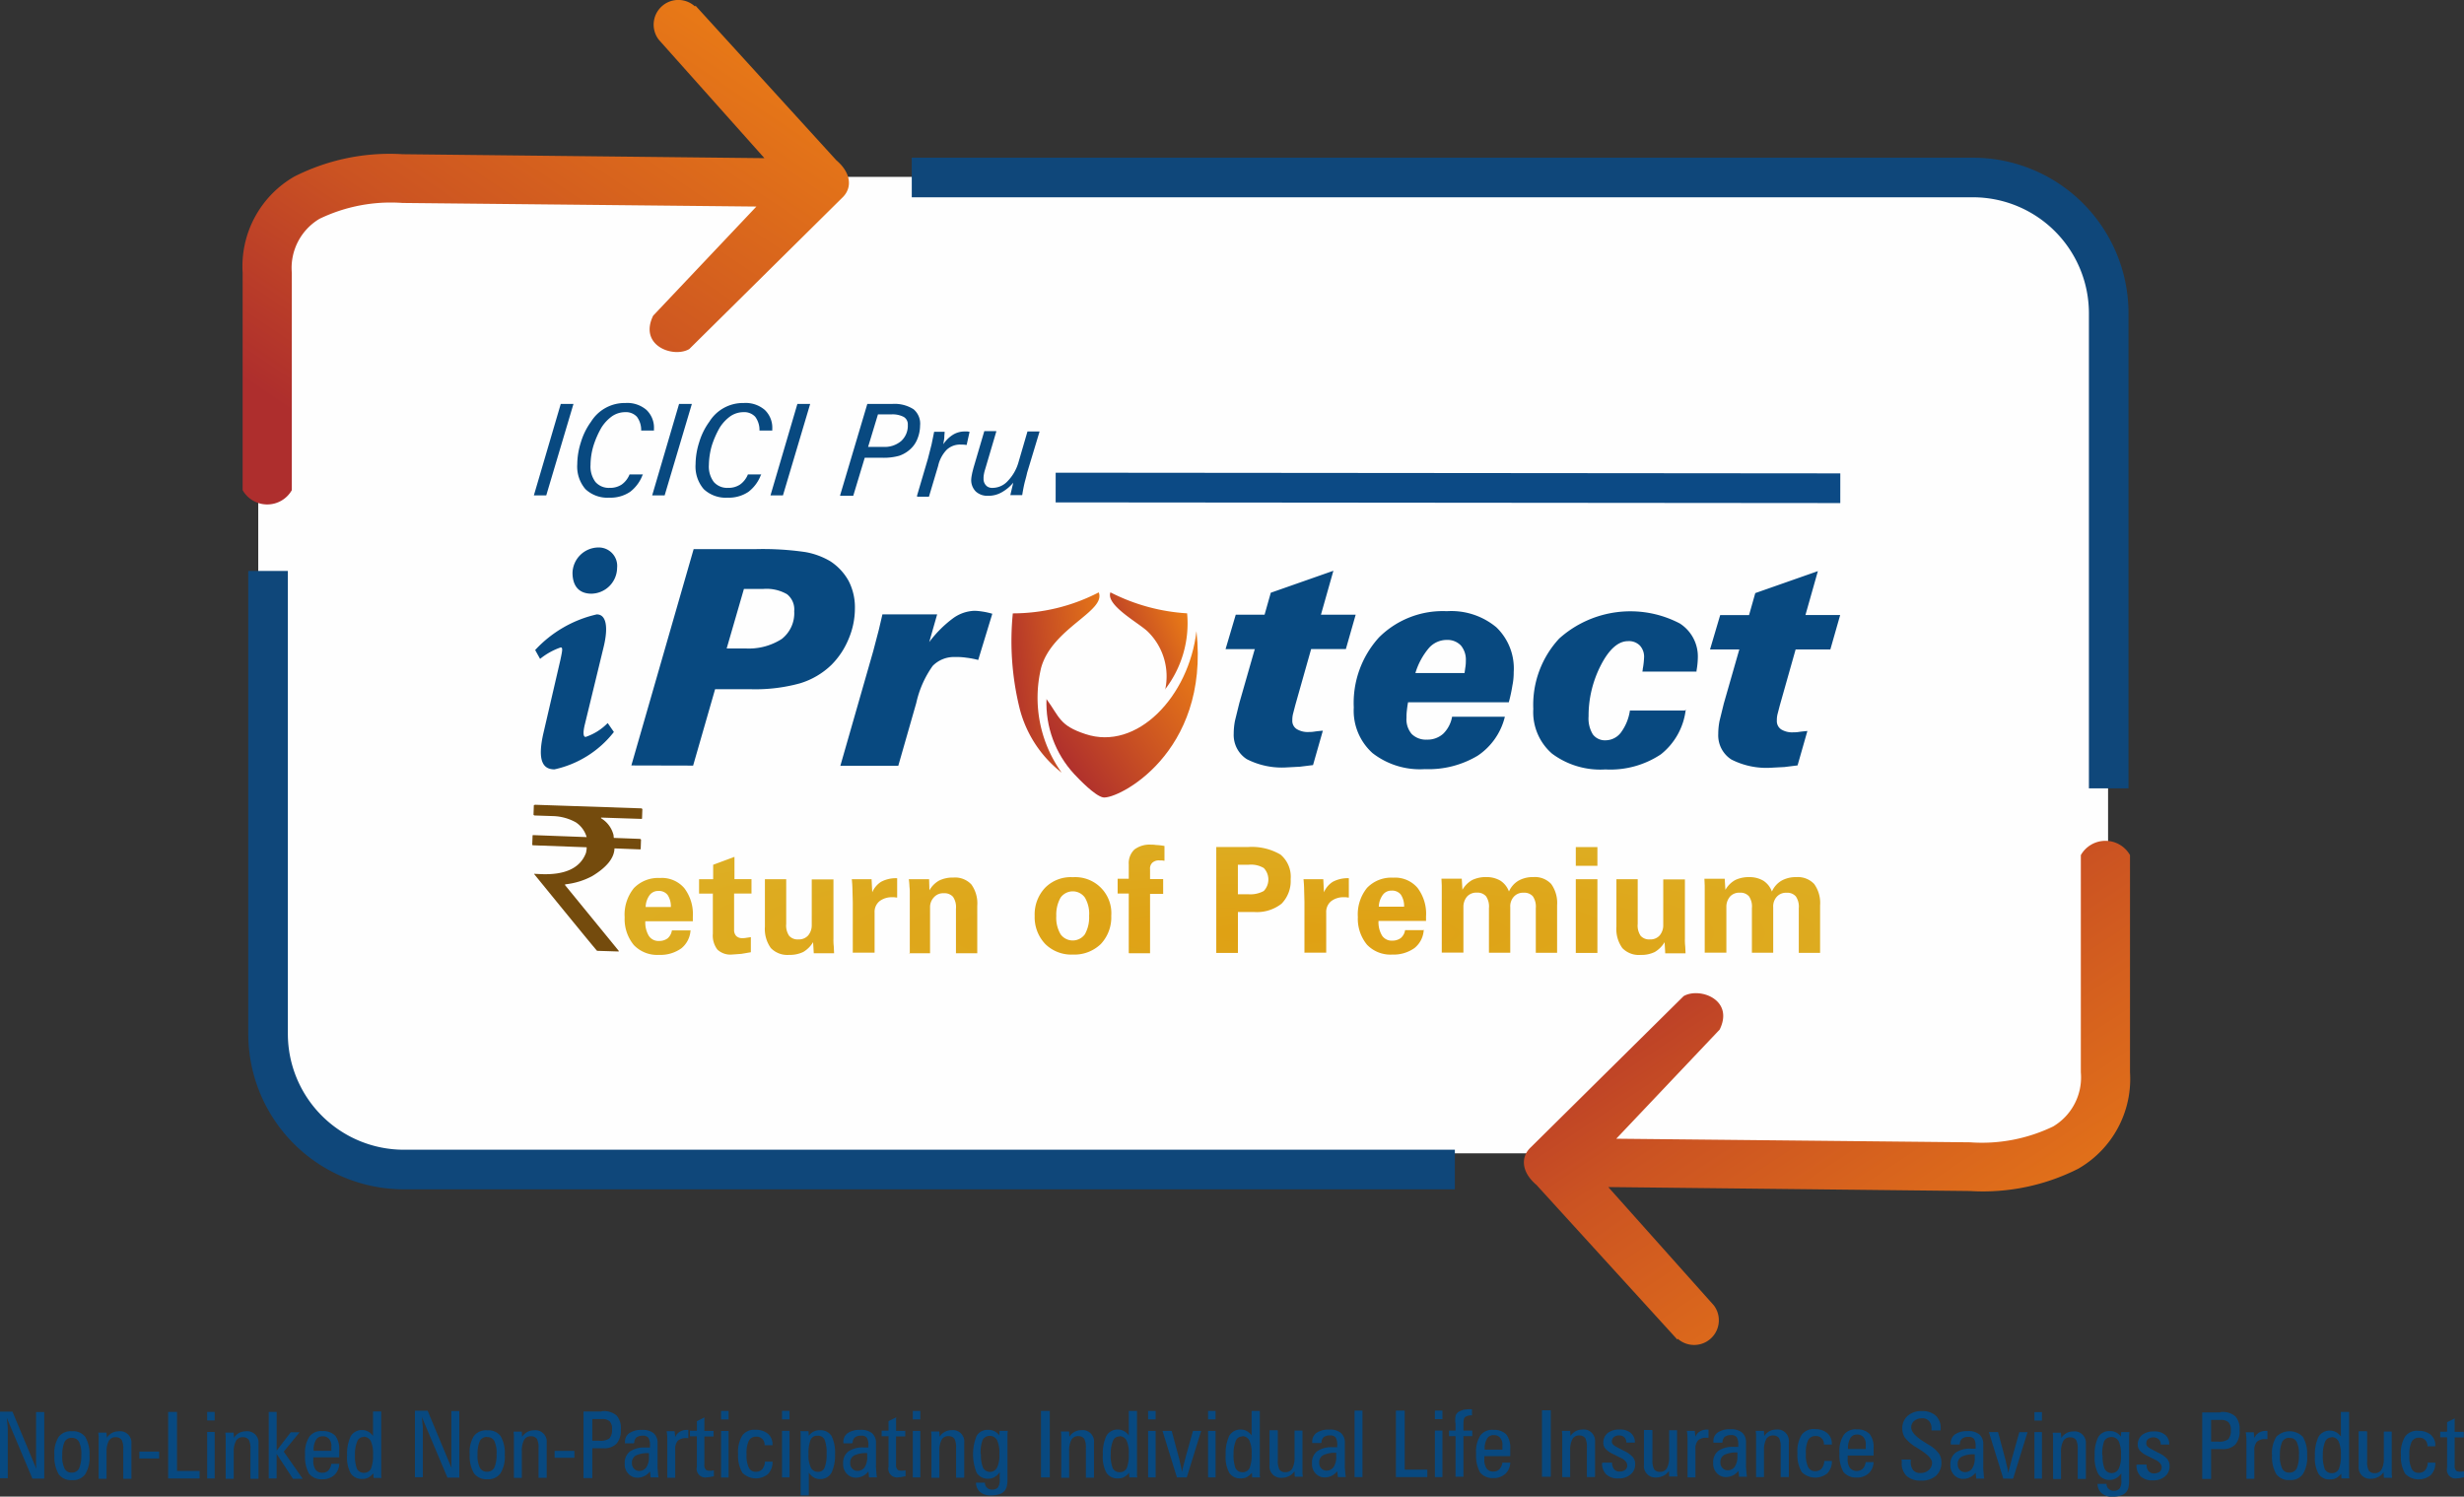 <svg xmlns="http://www.w3.org/2000/svg" xmlns:xlink="http://www.w3.org/1999/xlink" width="62.229" height="37.8" xmlns:v="https://vecta.io/nano"><rect width="100%" height="100%" fill="#333333" stroke="none"/><defs><clipPath ><path d="M490,262h54.126v32.075H490Z" transform="translate(-490 -262)"/></clipPath><linearGradient id="B" x1=".82" y1=".896" x2=".179" y2=".106"><stop offset="0" stop-color="#e77817"/><stop offset=".588" stop-color="#cb5322"/><stop offset="1" stop-color="#ae2e2d"/></linearGradient><linearGradient id="C" x1=".821" y1=".104" x2=".18" y2=".894" xlink:href="#B"/><linearGradient id="D" x1=".909" y1=".209" x2=".091" y2=".788"><stop offset="0" stop-color="#e77817"/><stop offset=".51" stop-color="#cb5322"/><stop offset="1" stop-color="#ae2e2d"/></linearGradient><linearGradient id="E" x1="1.063" y1=".387" x2="-.063" y2=".615" xlink:href="#D"/><linearGradient id="F" x1=".947" y1=".259" x2=".049" y2=".744" xlink:href="#D"/><radialGradient id="G" cx=".54" cy=".63" r="4.58"><stop offset="0" stop-color="#dfa013"/><stop offset=".31" stop-color="#dac23a"/><stop offset=".439" stop-color="#bd9222"/><stop offset=".561" stop-color="#dabc40"/><stop offset=".69" stop-color="#886313"/><stop offset="1" stop-color="#744b0d"/></radialGradient></defs><path d="M9.585 4.467h40.592c1.69.005 3.058 1.373 3.063 3.063v18.537c-.005 1.689-1.373 3.058-3.062 3.063H9.585c-1.69-.005-3.058-1.373-3.063-3.063V7.53c.005-1.69 1.373-3.058 3.063-3.063z" fill="#fefefe"/><path d="M23.027 4.483h26.81a3.43 3.43 0 0 1 3.419 3.419v12.01m-16.513 9.627H10.189A3.43 3.43 0 0 1 6.77 26.12v-11.7" fill="none" stroke="#0f477a"/><path d="M42.363 33.835l-3.559-3.907c-.373-.314-.414-.7-.141-.952l3.857-3.816c.4-.232 1.283.083.911.844l-2.612 2.757 8.939.091a4.14 4.14 0 0 0 2.094-.4 1.44 1.44 0 0 0 .7-1.366v-5.488c.127-.223.364-.361.621-.361s.494.138.621.361v5.488c.063.994-.444 1.937-1.308 2.433-.844.427-1.787.621-2.731.563l-9.138-.1 2.666 2.988c.194.256.162.616-.073.834s-.597.222-.838.01z" fill="url(#B)"/><path d="M17.564.142l3.559 3.907c.372.315.414.7.141.952l-3.857 3.816c-.4.232-1.283-.083-.911-.844l2.607-2.756-8.939-.091a4.14 4.14 0 0 0-2.094.4c-.476.283-.748.814-.7 1.366v5.488c-.127.223-.364.361-.621.361s-.494-.138-.621-.361V6.892c-.063-.994.444-1.938 1.308-2.434a5.33 5.33 0 0 1 2.732-.563l9.138.1-2.665-2.988c-.2-.255-.171-.621.067-.842s.605-.221.844-.002z" fill="url(#C)"/><path fill="none" stroke="#0c4a85" stroke-width=".75" d="M26.661 12.314l19.816.017"/><path d="M13.483 12.512l.679-2.309h.321l-.687 2.309zm2.756-.546c-.06.18-.173.338-.323.455a.89.89 0 0 1-.53.149.81.81 0 0 1-.6-.215c-.149-.174-.223-.4-.207-.629.002-.188.033-.375.091-.554a1.7 1.7 0 0 1 .257-.521 1 1 0 0 1 .869-.472.74.74 0 0 1 .53.174.62.62 0 0 1 .19.48v.041h-.323a.56.56 0 0 0-.108-.348.38.38 0 0 0-.3-.116.59.59 0 0 0-.323.1 1.03 1.03 0 0 0-.273.29c-.083.144-.15.297-.2.455a1.72 1.72 0 0 0-.075.488.65.65 0 0 0 .124.43c.09.101.221.156.356.149a.53.53 0 0 0 .306-.083.58.58 0 0 0 .2-.257h.339zm.232.546l.679-2.309h.323l-.687 2.309zm2.756-.546c-.06.18-.173.338-.323.455a.89.89 0 0 1-.53.149.81.81 0 0 1-.6-.215c-.149-.174-.223-.4-.207-.629.002-.188.033-.375.091-.554a1.7 1.7 0 0 1 .257-.521 1 1 0 0 1 .869-.472.74.74 0 0 1 .53.174.62.62 0 0 1 .19.48v.041h-.323a.56.56 0 0 0-.108-.348.38.38 0 0 0-.3-.116.59.59 0 0 0-.323.1 1.03 1.03 0 0 0-.273.29 2.34 2.34 0 0 0-.2.455 1.88 1.88 0 0 0-.074.488.65.65 0 0 0 .124.43c.09.101.221.156.356.149a.53.53 0 0 0 .306-.083.58.58 0 0 0 .2-.257h.339zm.232.546l.679-2.309h.323l-.687 2.309zm2.458-1.225h.389a.64.64 0 0 0 .455-.149c.112-.105.173-.253.166-.406.006-.08-.032-.157-.1-.2-.097-.05-.206-.072-.315-.066h-.339l-.248.819zm-.7 1.225l.687-2.309h.621a.89.89 0 0 1 .546.133c.121.102.183.257.166.414a.91.91 0 0 1-.066.331.69.69 0 0 1-.182.265.79.79 0 0 1-.281.166 1.45 1.45 0 0 1-.414.05h-.455l-.29.96h-.331zm1.945 0l.273-.927.091-.356.066-.323h.265c0 .041-.008.083-.008.132s-.017.108-.025.182a.8.8 0 0 1 .257-.248.56.56 0 0 1 .29-.074h.058c.017 0 .042.008.058.008l-.074.331h-.017c-.044-.006-.088-.009-.132-.008a.49.49 0 0 0-.356.132.85.85 0 0 0-.215.406l-.232.778h-.3zm2-1.614l-.281.952a1.01 1.01 0 0 0-.033.132.5.5 0 0 0-.008.108c-.003.065.021.127.066.174s.111.063.174.058a.52.52 0 0 0 .372-.174 1.12 1.12 0 0 0 .265-.455l.232-.795h.306l-.315 1.043q-.012.062-.05.2c-.025.091-.05.215-.074.364h-.3l.074-.314c-.083.101-.185.185-.3.248a.66.66 0 0 1-.331.083.43.43 0 0 1-.315-.108.41.41 0 0 1-.116-.3.86.86 0 0 1 .017-.124c.008-.05.025-.108.041-.174l.273-.927h.3zm-10.057 2.93a.66.66 0 0 0-.646.637c0 .339.166.53.48.53a.66.66 0 0 0 .646-.654c.014-.134-.031-.268-.123-.366s-.222-.152-.357-.147zm.24 4.437a1.4 1.4 0 0 1-.555.348c-.058 0-.074-.1-.016-.331l.472-1.945c.116-.48.074-.819-.174-.819-.598.136-1.14.45-1.556.9l.124.224a1.71 1.71 0 0 1 .521-.29c.058 0 .041.083-.008.315l-.422 1.821c-.182.77.008.944.273.944a2.61 2.61 0 0 0 1.5-.944l-.149-.215zm3-1.887h.48c.324.019.646-.065.919-.24.213-.168.331-.429.314-.7a.49.49 0 0 0-.182-.43 1.04 1.04 0 0 0-.6-.133h-.488l-.439 1.515zm-2.4 2.955l1.573-5.463h1.548a7.45 7.45 0 0 1 1.275.074 1.88 1.88 0 0 1 .629.232 1.4 1.4 0 0 1 .464.5 1.45 1.45 0 0 1 .157.687 1.97 1.97 0 0 1-.157.77 2 2 0 0 1-.43.654 1.95 1.95 0 0 1-.8.472 4.24 4.24 0 0 1-1.233.149h-.911l-.555 1.929zm5.281 0l.828-2.889.141-.538.091-.389h1.382l-.2.7a2.94 2.94 0 0 1 .6-.6.97.97 0 0 1 .546-.19 1.48 1.48 0 0 1 .182.017 1.75 1.75 0 0 1 .265.058l-.356 1.167c-.101-.027-.203-.046-.306-.058a1.56 1.56 0 0 0-.273-.016.75.75 0 0 0-.571.224 2.57 2.57 0 0 0-.414.935l-.455 1.589h-1.465zm10.471-2.938h-.745l.257-.869h.728l.157-.555 1.581-.555-.314 1.109h.877l-.248.869h-.877l-.4 1.415-.058.224c-.012.051-.018.104-.017.157-.007.088.035.173.108.223.095.057.205.083.315.075a.71.71 0 0 0 .124-.008q.075-.012.224-.025l-.248.869-.331.041-.323.017a1.95 1.95 0 0 1-1.018-.207c-.218-.14-.344-.387-.331-.646a1.72 1.72 0 0 1 .033-.331l.108-.439.389-1.358zm3.866 1.333c-.017.083-.025.157-.033.224a1.34 1.34 0 0 0-.008.174c-.013.15.035.299.132.414a.51.51 0 0 0 .381.141.59.59 0 0 0 .414-.149.79.79 0 0 0 .224-.43h1.333a1.65 1.65 0 0 1-.687.985 2.41 2.41 0 0 1-1.333.339 1.95 1.95 0 0 1-1.324-.406 1.44 1.44 0 0 1-.472-1.15 2.46 2.46 0 0 1 .637-1.771 2.28 2.28 0 0 1 1.713-.662 1.78 1.78 0 0 1 1.25.406 1.44 1.44 0 0 1 .439 1.134 1.62 1.62 0 0 1-.033.339 3.98 3.98 0 0 1-.091.422h-2.549zm.174-.728h1.25l.025-.174a.85.85 0 0 0 .008-.133.56.56 0 0 0-.124-.389c-.093-.096-.223-.147-.356-.141a.6.6 0 0 0-.455.207 1.77 1.77 0 0 0-.339.629zm6.837.919c-.05.447-.277.855-.629 1.134a2.3 2.3 0 0 1-1.4.381 2.04 2.04 0 0 1-1.349-.4c-.323-.282-.497-.698-.472-1.126a2.46 2.46 0 0 1 .654-1.78c.836-.75 2.051-.902 3.046-.381a.99.99 0 0 1 .455.877 2 2 0 0 1-.033.314v.025H41.48c0-.017.008-.033.008-.066.018-.093.029-.187.033-.281.009-.115-.03-.229-.108-.314-.08-.077-.189-.117-.3-.108-.24 0-.472.2-.679.6s-.317.848-.314 1.3a.77.77 0 0 0 .108.455.38.38 0 0 0 .323.149.49.49 0 0 0 .381-.19c.123-.165.203-.359.232-.563h1.391zm1.358-1.515h-.745l.257-.869h.729l.157-.555 1.581-.555-.314 1.109h.877l-.248.869h-.877l-.4 1.415-.058.224a.63.63 0 0 0-.016.157.25.25 0 0 0 .108.223.53.53 0 0 0 .315.074.72.72 0 0 0 .124-.008q.075-.012.224-.025l-.248.869-.331.041-.323.017a1.95 1.95 0 0 1-1.018-.207c-.218-.14-.344-.387-.331-.646a1.71 1.71 0 0 1 .033-.331l.108-.439.389-1.358z" fill="#084980"/><path d="M26.43 17.652c-.029.701.223 1.385.7 1.9.133.141.521.546.728.588.348.066 2.7-1.1 2.359-4.2-.19 1.647-1.5 3.038-2.806 2.6-.654-.215-.646-.422-.977-.877z" fill="url(#D)"/><path d="M25.579 15.492c-.08.807-.021 1.622.174 2.409a2.99 2.99 0 0 0 1.06 1.614 3.24 3.24 0 0 1-.521-2.641c.273-1.01 1.647-1.432 1.457-1.912a4.72 4.72 0 0 1-2.177.53z" fill="url(#E)"/><path d="M29.418 17.42a2.73 2.73 0 0 0 .563-1.929 4.89 4.89 0 0 1-1.937-.53c-.124.331.745.787.952 1a1.58 1.58 0 0 1 .431 1.457z" fill="url(#F)"/><path d="M13.508 20.326l2.69.091c.024.011.026.018.025.025l-.008.224c0 .017-.008.017-.025.017l-1.01-.033v.017c.157.093.269.245.314.422l.008.074.662.025c.024.011.026.018.025.025l-.008.224c0 .016-.008.016-.025.016l-.637-.025c-.008.248-.2.48-.563.7-.208.111-.436.181-.671.207 0 .008-.008.008-.025.008l1.366 1.672v.017l-.546-.017q-.012 0-1.589-1.937v-.008l.174.008c.613.025.993-.157 1.134-.538.008-.035.014-.071.017-.107V21.4l-1.349-.05c-.017 0-.025-.008-.025-.017l.008-.223c0-.017.008-.017.025-.017l1.341.05a.67.67 0 0 0-.273-.373 1.26 1.26 0 0 0-.555-.157l-.489-.016c-.024-.011-.026-.018-.025-.025l.008-.224c0-.017.008-.017.025-.017z" fill="#744b0d"/><path d="M16.306 22.909h.637a.52.52 0 0 0-.083-.306c-.057-.069-.143-.106-.232-.1-.087-.003-.171.037-.223.107-.062.087-.097.192-.099.299zm1.134.58c-.008.18-.092.349-.232.463a.91.91 0 0 1-.563.166c-.238.014-.471-.076-.637-.248a1.03 1.03 0 0 1-.232-.7c-.018-.266.065-.529.232-.737a.85.85 0 0 1 .662-.257c.233-.016.461.08.613.257.155.207.231.462.215.72v.116h-1.2a.65.65 0 0 0 .091.373.29.29 0 0 0 .257.124.35.35 0 0 0 .215-.066.33.33 0 0 0 .108-.2h.48zm.571-.919h-.356v-.364h.356v-.364l.538-.2v.563h.43v.364h-.439v.911c-.004.057.014.113.05.157.04.039.094.06.149.058a.47.47 0 0 0 .108-.008l.116-.017v.381l-.24.041-.232.017a.48.48 0 0 1-.372-.124c-.087-.115-.128-.257-.116-.4v-1.01zm3.038-.364v1.507a1.4 1.4 0 0 0 .008.19l.008.174h-.513l-.017-.281c-.061.102-.146.187-.248.248a.78.78 0 0 1-.356.074.58.58 0 0 1-.464-.174.82.82 0 0 1-.149-.538v-1.2h.538v1.13a.46.46 0 0 0 .074.3c.059.064.145.098.232.091.093.006.185-.031.248-.1a.4.4 0 0 0 .091-.265v-1.151h.546zm.488 1.862v-1.283l-.008-.306a2.72 2.72 0 0 0-.017-.273h.5l.017.331c.046-.109.124-.201.223-.265.12-.063.254-.094.389-.091h.017v.489c-.033 0-.058-.008-.074-.008h-.041a.51.51 0 0 0-.331.1c-.085.072-.131.179-.124.29v1.01h-.546zm1.44 0v-1.506a1.12 1.12 0 0 0-.008-.166c-.002-.064-.008-.127-.017-.19h.513l.008.281c.058-.104.144-.19.248-.248a.78.78 0 0 1 .356-.074c.17-.014.338.05.455.174a.82.82 0 0 1 .149.538v1.2h-.538v-1.125a.46.46 0 0 0-.074-.3c-.059-.064-.145-.098-.232-.091-.093-.006-.185.031-.248.1a.36.36 0 0 0-.1.265v1.15h-.538zm3.7-.935c-.011.162.027.324.108.464.071.099.185.157.307.157s.236-.059.307-.157a.87.87 0 0 0 .107-.464.8.8 0 0 0-.107-.463c-.071-.099-.185-.157-.306-.157s-.236.059-.307.157a.87.87 0 0 0-.109.466zm-.546 0a.98.98 0 0 1 .265-.712.91.91 0 0 1 .7-.265.91.91 0 0 1 .969.977c.011.263-.085.52-.265.712a.96.96 0 0 1-.7.265.94.94 0 0 1-.7-.265c-.181-.191-.278-.446-.269-.709zm2.376.935v-1.5h-.281v-.373h.281v-.364a.48.48 0 0 1 .141-.373c.124-.092.276-.136.43-.124a.63.63 0 0 1 .116.008 1.53 1.53 0 0 1 .215.025v.373c-.025 0-.05-.008-.066-.008h-.058a.24.24 0 0 0-.182.058.2.2 0 0 0-.058.166v.248h.331v.373h-.331v1.5h-.53zm2.756-1.481h.273a.7.7 0 0 0 .381-.083.42.42 0 0 0 0-.58c-.115-.067-.248-.096-.381-.083h-.273zm-.546 1.481v-2.674h.795c.289-.021.578.045.828.191a.73.73 0 0 1 .256.621.82.82 0 0 1-.232.621 1.01 1.01 0 0 1-.7.207h-.4v1.035h-.555zm2.227 0v-1.283l-.008-.306c-.001-.091-.006-.182-.016-.273h.5l.016.331c.046-.109.124-.201.224-.265.12-.063.254-.094.389-.091h.016v.489c-.033 0-.058-.008-.075-.008h-.041a.51.51 0 0 0-.331.1c-.085.072-.131.179-.124.29v1.01h-.546zm1.879-1.167h.638a.52.52 0 0 0-.083-.306c-.057-.069-.143-.106-.232-.1-.088-.003-.172.037-.224.108-.062.087-.097.19-.1.297zm1.134.58a.63.63 0 0 1-.232.463.91.91 0 0 1-.563.166.82.82 0 0 1-.637-.248 1.03 1.03 0 0 1-.232-.7c-.018-.266.065-.529.232-.737a.85.85 0 0 1 .662-.257c.233-.016.461.08.613.257.155.207.232.462.215.72v.116h-1.2a.65.65 0 0 0 .091.373.29.29 0 0 0 .257.124.35.35 0 0 0 .215-.066.33.33 0 0 0 .108-.2h.48zm.455.587v-1.7l-.008-.174h.513l.017.281a.65.65 0 0 1 .248-.248.78.78 0 0 1 .356-.074c.125-.003.248.029.356.091a.55.55 0 0 1 .215.273.6.6 0 0 1 .24-.273.73.73 0 0 1 .372-.091c.17-.014.337.05.455.174a.82.82 0 0 1 .149.538v1.2h-.538v-1.126a.46.46 0 0 0-.074-.3c-.059-.064-.145-.098-.232-.091-.093-.006-.185.031-.248.1s-.098.168-.091.265v1.15h-.538v-1.126a.46.46 0 0 0-.074-.3c-.059-.064-.145-.098-.232-.091-.093-.006-.185.031-.248.1a.4.4 0 0 0-.091.265v1.15h-.546zm3.385-2.2v-.472h.546v.472zm0 .339h.546v1.862h-.546zm2.756 0v1.507a1.4 1.4 0 0 0 .008.19l.008.174h-.513l-.016-.281c-.061.102-.146.187-.248.248a.78.78 0 0 1-.356.074.58.58 0 0 1-.464-.174.82.82 0 0 1-.149-.538v-1.2h.538v1.129a.46.46 0 0 0 .074.3c.059.064.145.098.232.091.093.006.185-.031.248-.1a.4.4 0 0 0 .091-.265v-1.151h.546zm.5 1.862v-1.7l-.008-.174h.513l.017.281a.65.65 0 0 1 .248-.248.78.78 0 0 1 .356-.074c.125-.003.248.029.356.091a.55.55 0 0 1 .215.273.6.6 0 0 1 .24-.273.73.73 0 0 1 .373-.091c.17-.014.337.05.455.174a.82.82 0 0 1 .149.538v1.2h-.538V22.94a.46.46 0 0 0-.075-.3c-.059-.064-.145-.098-.232-.091-.093-.006-.185.031-.248.1s-.098.168-.091.265v1.15h-.538v-1.126a.46.46 0 0 0-.074-.3c-.059-.064-.145-.098-.232-.091-.093-.006-.185.031-.248.1-.062.074-.094.169-.091.265v1.15h-.546z" fill="url(#G)"/><g fill="#084980"><path d="M.919 37.154c0-.058-.008-.108-.008-.157v-1.333h.207v1.681h-.3l-.646-1.532.017.182c.009.05.008.1.008.132v1.208H0v-1.681h.315l.621 1.49zm.455-.4c-.014-.162.024-.324.108-.463.082-.101.209-.154.339-.141a.38.38 0 0 1 .331.141c.081.143.119.307.108.472.014.165-.024.33-.108.472-.077.103-.202.16-.331.149a.39.39 0 0 1-.339-.149.86.86 0 0 1-.108-.472zm.439-.438a.2.2 0 0 0-.182.1.81.81 0 0 0-.058.339.69.69 0 0 0 .058.339.19.19 0 0 0 .182.1.2.2 0 0 0 .182-.1.8.8 0 0 0 .058-.339c.009-.116-.011-.233-.058-.339-.036-.066-.107-.104-.182-.098zm1.3 1.027v-.745c.006-.08-.008-.159-.041-.232-.036-.044-.092-.069-.149-.066-.071-.005-.138.03-.174.091a.57.57 0 0 0-.058.281v.679h-.2v-1.067c0-.033-.008-.067-.008-.1h.207l.008.132c.033-.052.078-.095.132-.125a.39.39 0 0 1 .174-.041c.086-.009.171.021.232.082s.092.146.083.232v.886h-.207zm.406-.505v-.174h.5v.174zm.728.505v-1.681h.223v1.49h.571v.191zm.985-1.466v-.215h.19v.215zm0 1.466v-1.176h.19v1.176zm1.093 0v-.745c.006-.08-.008-.159-.041-.232-.036-.044-.092-.069-.149-.066-.071-.005-.138.03-.174.091a.57.57 0 0 0-.058.281v.679H5.7v-1.067c0-.033-.008-.067-.008-.1H5.9l.008.132c.033-.052.078-.095.132-.125a.39.39 0 0 1 .174-.041c.086-.009.171.021.232.082s.092.146.083.232v.886h-.205zm.662 0h-.2v-1.681h.2v.977l.356-.463h.223l-.4.488.48.687H7.4l-.414-.629v.621zm.927-.7h.455v-.1c.008-.072-.013-.144-.058-.2a.2.2 0 0 0-.157-.066c-.071-.005-.138.03-.174.091a.49.49 0 0 0-.058.281zm.654.323a.41.41 0 0 1-.124.29.44.44 0 0 1-.3.107.41.41 0 0 1-.339-.141c-.078-.147-.113-.314-.1-.48a.74.74 0 0 1 .108-.455.37.37 0 0 1 .331-.141c.119-.008.236.034.323.116a.55.55 0 0 1 .1.364v.182h-.654v.066c-.009.087.012.174.058.248a.2.2 0 0 0 .174.075.2.2 0 0 0 .149-.058c.041-.047.067-.104.074-.166h.2zm.853-.679v-.638h.207v1.606c-.001.025.001.05.008.074h-.2l-.008-.116a.49.49 0 0 1-.124.107c-.049.024-.103.036-.157.033-.115.008-.225-.046-.29-.141-.073-.14-.104-.298-.091-.456-.009-.165.023-.329.091-.479.061-.101.172-.162.29-.158.055 0 .109.015.157.042a.4.4 0 0 1 .124.116zm-.232.008c-.073-.004-.14.04-.166.108-.042.105-.062.218-.058.331a.92.92 0 0 0 .05.365c.036.066.107.105.182.1.074.002.143-.041.174-.108.039-.112.056-.23.05-.348.008-.119-.011-.238-.058-.348-.036-.066-.106-.107-.182-.107zm2.218.836c0-.059-.008-.108-.008-.158V35.64h.201v1.68h-.3l-.646-1.531.017.182c.009.05.008.1.008.132v1.208h-.2v-1.68h.321l.621 1.489zm.455-.4c-.014-.162.024-.324.108-.463.082-.101.209-.154.339-.141a.38.38 0 0 1 .331.141.84.84 0 0 1 .108.472.8.8 0 0 1-.108.472c-.077.103-.202.16-.331.149a.39.39 0 0 1-.339-.149c-.08-.144-.118-.308-.108-.472zm.439-.438a.2.2 0 0 0-.182.1.81.81 0 0 0-.058.339.69.69 0 0 0 .058.339.19.19 0 0 0 .182.1.2.2 0 0 0 .182-.1.8.8 0 0 0 .058-.339c.009-.116-.011-.233-.058-.339-.037-.065-.109-.102-.183-.095zm1.3 1.026v-.745c.006-.08-.008-.159-.041-.232-.036-.044-.092-.069-.149-.066-.071-.005-.138.03-.174.091a.57.57 0 0 0-.058.281v.679h-.2v-1.068c0-.033-.008-.066-.008-.1h.207l.008.132c.033-.051.079-.094.132-.124s.114-.042.174-.042c.086-.009.171.021.232.082s.092.146.083.232v.886H13.6zm.406-.5v-.174h.5v.174zm.952-.985v.555h.174c.09.011.181-.009.257-.058.05-.063.074-.144.066-.224a.27.27 0 0 0-.058-.207.28.28 0 0 0-.207-.058h-.232zm.24-.19a.49.49 0 0 1 .372.107.47.47 0 0 1 .108.356.5.5 0 0 1-.108.356c-.089.084-.209.126-.331.116h-.281v.753h-.223v-1.681h.455zm.8.811h-.215v-.025c-.006-.091.034-.178.108-.231a.53.53 0 0 1 .315-.083.44.44 0 0 1 .3.083c.07.066.107.16.1.256v.546c-.002.052.001.105.008.157.002.053.008.105.017.157h-.2l-.017-.149a.4.4 0 0 1-.306.157c-.091.004-.179-.033-.24-.1a.34.34 0 0 1-.091-.257c-.009-.118.04-.232.132-.306.116-.074.252-.109.389-.1h.116v-.058a.34.34 0 0 0-.041-.19c-.037-.037-.089-.056-.141-.05a.26.26 0 0 0-.157.042c-.037.034-.058.082-.058.132v.008zm.4.249c-.116-.01-.233.01-.339.058a.2.2 0 0 0-.1.19c-.003.052.015.103.05.141s.081.06.132.058a.21.21 0 0 0 .182-.091.46.46 0 0 0 .066-.265v-.091zm.637-.563l.017.157c.022-.054.059-.1.108-.132.057-.035.123-.052.19-.05h.033v.207h-.05a.3.3 0 0 0-.215.066.31.31 0 0 0-.066.224v.711h-.2v-.977a1.23 1.23 0 0 0-.008-.133c0-.025-.008-.049-.008-.066h.2zm.753-.331v.331h.232v.141h-.232v.7c-.007.047.005.094.033.132.017.025.058.033.108.033.031 0 .061-.002.091-.008h.008v.149c-.033.008-.058.008-.091.016s-.05.008-.074.008a.22.22 0 0 1-.265-.265v-.77h-.174v-.141h.175v-.24l.2-.1zm.422.042v-.215h.19v.215zm0 1.465v-1.175h.19v1.175zm1.1-.4h.2a.43.43 0 0 1-.116.314.48.48 0 0 1-.646-.033.84.84 0 0 1-.108-.472.8.8 0 0 1 .108-.472c.081-.103.209-.156.339-.141a.47.47 0 0 1 .306.1c.076.067.118.164.116.265v.024h-.2c.005-.058-.016-.116-.058-.157s-.093-.062-.149-.058a.2.2 0 0 0-.19.1c-.048.109-.068.228-.058.347a.69.69 0 0 0 .058.339.19.19 0 0 0 .182.1c.059.001.116-.023.157-.066.04-.053.063-.116.066-.182zm.439-1.067v-.215h.19v.215zm0 1.465V36.14h.19v1.175zm.67-.58c-.009.113.011.227.058.331.033.069.105.112.182.108.073.004.14-.04.166-.108.039-.108.056-.224.05-.339a.92.92 0 0 0-.05-.364c-.034-.068-.106-.108-.182-.1-.075-.006-.146.038-.174.108-.041.118-.058.244-.05.369zm-.2 1.027v-1.54a.23.23 0 0 0-.008-.074h.207l.008.116c.031-.046.074-.083.124-.107s.103-.036.157-.033c.115-.008.225.046.29.141a.92.92 0 0 1 .091.456 1.03 1.03 0 0 1-.091.48c-.061.101-.172.161-.29.157a.31.31 0 0 1-.157-.042c-.051-.03-.094-.073-.124-.124v.579h-.207zm1.291-1.308H21.3v-.025c-.006-.091.034-.178.108-.231a.53.53 0 0 1 .315-.083.44.44 0 0 1 .3.083c.07.066.107.16.1.256V37c-.002.052.001.105.008.157.002.053.008.105.017.157h-.2l-.017-.149a.4.4 0 0 1-.306.157c-.091.004-.179-.033-.24-.1a.34.34 0 0 1-.091-.257c-.009-.118.04-.232.132-.306.116-.074.252-.109.389-.1h.116v-.058a.34.34 0 0 0-.041-.19c-.037-.037-.089-.056-.141-.05a.26.26 0 0 0-.157.042c-.037.034-.058.082-.058.132v.008zm.4.249c-.116-.01-.233.01-.339.058a.2.2 0 0 0-.1.19c-.003.052.015.103.05.141s.081.06.132.058a.21.21 0 0 0 .182-.091.46.46 0 0 0 .066-.265v-.091zm.72-.894v.331h.232v.141h-.233v.7c-.007.047.005.094.033.132.017.025.058.033.108.033.031 0 .061-.002.091-.008h.008v.149c-.033.008-.058.008-.091.016s-.05.008-.074.008a.22.22 0 0 1-.265-.265v-.77h-.174v-.141h.174v-.24l.2-.1zm.422.042v-.215h.19v.215zm0 1.465v-1.175h.19v1.175zm1.093 0v-.745c.006-.08-.008-.159-.041-.232-.036-.044-.092-.069-.149-.066-.071-.005-.138.03-.174.091a.57.57 0 0 0-.058.281v.679h-.2v-1.068c0-.033-.008-.066-.008-.1h.207l.008.132c.033-.052.078-.094.132-.124s.114-.042.174-.042c.086-.009.171.021.232.082s.092.146.083.232v.886h-.207zm.629-.587a.83.83 0 0 0 .05.339.2.2 0 0 0 .356 0 .71.71 0 0 0 .058-.339c.009-.122-.011-.244-.058-.356-.037-.065-.105-.106-.18-.107s-.145.036-.184.099a.92.92 0 0 0-.05.364zm-.132.72h.232c-.003.047.016.092.05.124a.17.17 0 0 0 .124.05c.059.007.117-.015.157-.059a.35.35 0 0 0 .041-.215v-.166c-.033.052-.078.094-.132.124a.31.31 0 0 1-.149.042c-.119.007-.234-.049-.3-.149-.122-.3-.122-.636 0-.936a.32.32 0 0 1 .29-.149c.054-.003.108.009.157.033s.093.061.124.107l.008-.116h.207c0 .025-.008.058-.008.091v1.142c.001.056-.005.112-.017.166-.02.095-.089.172-.182.2-.067.022-.137.033-.207.033a.41.41 0 0 1-.281-.083c-.07-.06-.109-.148-.108-.24zm1.647-.133v-1.68h.223v1.68zm1.134 0v-.745c.006-.08-.008-.159-.041-.232-.036-.044-.092-.069-.149-.066-.071-.005-.138.03-.174.091a.57.57 0 0 0-.058.281v.679h-.2v-1.068c0-.033-.008-.066-.008-.1H27l.008.132c.033-.052.078-.094.132-.124s.114-.042.174-.042c.086-.009.171.021.232.082s.092.146.083.232v.886h-.207zm1.084-1.043v-.637h.207v1.605c-.001.025.001.05.008.074h-.2l-.008-.116a.48.48 0 0 1-.124.107c-.049.025-.103.036-.157.034-.115.008-.226-.045-.29-.141-.073-.14-.105-.298-.091-.456a1.03 1.03 0 0 1 .091-.48c.061-.101.172-.161.29-.157.055 0 .109.015.157.042s.091.069.124.116zm-.232.009c-.073-.004-.14.039-.166.107a.82.82 0 0 0-.058.331.92.92 0 0 0 .05.364c.036.066.107.105.182.1.074.002.143-.041.174-.108a.9.9 0 0 0 .05-.347.75.75 0 0 0-.058-.348c-.036-.067-.106-.108-.182-.108zm.72-.431v-.215h.19v.215zm0 1.465v-1.175h.19v1.175zm.728 0l-.364-1.175h.232l.182.679c.017.058.025.116.041.174s.025.116.033.182l.083-.323c.006-.01.008-.021.008-.033l.19-.679h.207l-.364 1.175zm.786-1.465v-.215h.19v.215zm0 1.465v-1.175h.19v1.175zm1.1-1.043v-.637h.207v1.605c-.001.025.001.05.008.074h-.2l-.008-.116a.48.48 0 0 1-.124.107c-.049.025-.103.036-.157.034-.115.008-.226-.045-.29-.141-.073-.14-.105-.298-.091-.456a1.03 1.03 0 0 1 .091-.48c.061-.101.172-.161.29-.157.055 0 .109.015.157.042s.091.069.124.116zm-.232.009c-.073-.004-.14.039-.166.107a.82.82 0 0 0-.058.331.92.92 0 0 0 .05.364c.036.066.107.105.182.1.074.002.143-.041.174-.108a.9.9 0 0 0 .05-.347.75.75 0 0 0-.058-.348c-.036-.067-.106-.108-.182-.108zm.894-.141v.745c-.006.079.008.159.041.231.035.046.091.071.149.066.071.005.138-.03.174-.091a.57.57 0 0 0 .058-.281v-.679h.2V37.2c0 .033.008.066.008.1H32.7l-.008-.141c-.034.054-.083.098-.141.125a.39.39 0 0 1-.174.041c-.086.009-.171-.021-.232-.082s-.092-.146-.083-.232v-.886h.207zm1.084.306h-.215v-.024c-.006-.091.034-.178.108-.232a.53.53 0 0 1 .315-.083c.107-.01.213.02.3.083a.32.32 0 0 1 .1.257v.546c-.002.052.001.105.008.157a1.13 1.13 0 0 0 .017.157h-.2l-.017-.149a.4.4 0 0 1-.306.157c-.091.004-.179-.033-.24-.1a.34.34 0 0 1-.091-.257c-.009-.118.04-.232.132-.306a.64.64 0 0 1 .389-.1h.116v-.058a.34.34 0 0 0-.041-.19.17.17 0 0 0-.141-.05c-.056-.003-.111.011-.157.042-.037.034-.058.082-.058.132v.008zm.4.249a.67.67 0 0 0-.339.058.2.2 0 0 0-.1.19.2.2 0 0 0 .05.141c.033.038.081.06.132.058a.21.21 0 0 0 .182-.091.46.46 0 0 0 .066-.265v-.091zm.654.612h-.2v-1.68h.2zm.844 0v-1.68h.223v1.49h.571v.19zm.985-1.465v-.215h.19v.215zm0 1.465v-1.175h.19v1.175zm.513-1.374v-.075a.4.4 0 0 1 .017-.124c.017-.029.039-.054.066-.075.037-.02.076-.036.116-.05.057-.011.116-.017.174-.017h.05v.157a.26.26 0 0 0-.174.042c-.033.025-.041.091-.041.2v.141h.223v.141h-.223V37.3h-.2v-1.026h-.166v-.141h.166v-.2zm.737.679h.455v-.1c.008-.072-.013-.144-.058-.2a.2.2 0 0 0-.157-.066c-.071-.005-.138.03-.174.091a.49.49 0 0 0-.058.281zm.654.322a.41.41 0 0 1-.124.29c-.083.072-.19.111-.3.107-.129.01-.255-.043-.339-.141-.078-.147-.113-.314-.1-.48a.74.74 0 0 1 .108-.455.37.37 0 0 1 .331-.141c.119-.008.236.034.323.116a.55.55 0 0 1 .1.365v.182h-.654v.066c-.009.087.012.174.058.248a.2.2 0 0 0 .174.075.2.2 0 0 0 .149-.058.31.31 0 0 0 .074-.166h.2zm.8.364v-1.68h.223v1.68zm1.134 0v-.745c.006-.08-.008-.159-.041-.232-.037-.044-.092-.069-.149-.066-.071-.005-.138.03-.174.091a.57.57 0 0 0-.058.281v.679h-.2V36.24c0-.034-.008-.066-.008-.1h.207l.008.132a.37.37 0 0 1 .132-.124c.054-.028.114-.042.174-.042.086-.009.171.021.232.083s.091.147.083.232v.885h-.207zm.414-.356h.223a.25.25 0 0 0 .05.166c.035.04.088.062.141.058.05.001.1-.013.141-.042.034-.028.053-.072.05-.116a.17.17 0 0 0-.041-.1c-.037-.04-.082-.071-.132-.091l-.215-.108c-.063-.031-.119-.073-.166-.124a.23.23 0 0 1-.05-.149c-.001-.092.038-.18.108-.24.087-.064.193-.096.3-.091.101-.007.2.023.281.083a.3.3 0 0 1 .108.232v.016h-.215c.003-.049-.016-.097-.05-.132s-.089-.053-.141-.05a.2.2 0 0 0-.124.042c-.033.026-.051.066-.05.108a.1.1 0 0 0 .025.074.3.3 0 0 0 .091.066l.19.1c.084.037.16.091.223.158.041.051.062.116.058.182.003.099-.039.194-.116.256a.44.44 0 0 1-.306.1c-.111.008-.221-.028-.306-.1-.075-.077-.114-.183-.108-.29zm1.242-.811v.745a.48.48 0 0 0 .041.232c.035.046.091.07.149.066.071.005.138-.03.174-.091.043-.087.063-.184.058-.281v-.679h.2v1.068c0 .033.008.066.008.1h-.207l-.008-.141c-.034.054-.083.097-.141.124s-.114.042-.174.042c-.086.008-.171-.022-.232-.083s-.092-.146-.083-.231v-.886h.207zm1.068 0l.017.157a.28.28 0 0 1 .108-.132c.057-.035.123-.052.19-.05h.033v.207H43.1a.3.3 0 0 0-.215.066c-.05.063-.074.143-.066.223v.712h-.2v-.977c0-.044-.003-.089-.008-.133 0-.024-.008-.049-.008-.066h.2zm.687.306h-.215v-.025a.26.26 0 0 1 .108-.231.53.53 0 0 1 .315-.083.44.44 0 0 1 .3.083.32.32 0 0 1 .1.256v.547a.95.95 0 0 0 .008.157c.002.053.008.105.017.157h-.2l-.017-.149a.4.4 0 0 1-.306.157c-.091.004-.179-.033-.24-.1s-.098-.162-.091-.257c-.009-.118.04-.232.132-.306.116-.074.252-.109.389-.1h.112v-.058a.34.34 0 0 0-.041-.19.17.17 0 0 0-.141-.049c-.055-.004-.11.011-.157.041-.037.034-.058.083-.058.133v.008zm.4.249c-.116-.01-.233.01-.339.058a.2.2 0 0 0-.1.19c-.003.052.015.103.05.141s.081.061.132.059c.073.003.142-.032.182-.092a.46.46 0 0 0 .066-.264v-.091zm1.084.612v-.745c.006-.08-.008-.159-.041-.232-.037-.044-.092-.069-.149-.066-.071-.005-.138.03-.174.091a.57.57 0 0 0-.058.281v.679h-.2V36.24c0-.034-.008-.066-.008-.1h.207l.008.132a.37.37 0 0 1 .132-.124c.054-.028.114-.042.174-.042.086-.009.171.021.232.083s.091.147.083.232v.885h-.207zm1.093-.4h.2a.43.43 0 0 1-.116.314c-.192.155-.471.141-.646-.033-.081-.143-.119-.307-.108-.472-.014-.164.024-.329.108-.471.081-.103.209-.156.339-.141a.47.47 0 0 1 .306.1c.076.067.118.164.116.265v.025h-.2a.2.2 0 0 0-.058-.157c-.038-.041-.093-.062-.149-.058a.2.2 0 0 0-.19.1.71.71 0 0 0-.058.348c-.009.116.01.233.058.339.036.066.107.105.182.1a.21.21 0 0 0 .157-.066.32.32 0 0 0 .066-.182zm.6-.3h.455v-.1a.27.27 0 0 0-.058-.2.2.2 0 0 0-.157-.066c-.071-.005-.138.03-.174.091-.047.086-.067.184-.058.282zm.654.323a.41.41 0 0 1-.124.29c-.083.072-.19.111-.3.107a.41.41 0 0 1-.339-.141.88.88 0 0 1-.1-.48c-.014-.159.024-.319.108-.455a.37.37 0 0 1 .331-.141c.119-.008.236.034.323.116a.55.55 0 0 1 .1.364v.182h-.654v.066c-.009.087.011.175.058.249.085.092.228.1.323.017a.31.31 0 0 0 .074-.166h.2z"/><path d="M48.017 36.865h.24v.033c-.008.082.012.164.058.232.048.053.119.081.19.074a.3.3 0 0 0 .207-.074.25.25 0 0 0 .083-.182c0-.1-.108-.207-.314-.339a.7.7 0 0 1-.066-.042 1.05 1.05 0 0 1-.306-.256.43.43 0 0 1-.066-.24c-.001-.121.05-.236.141-.315.1-.082.227-.123.356-.116a.5.5 0 0 1 .348.116.42.42 0 0 1 .124.331v.042h-.231v-.033c.008-.075-.016-.15-.066-.207-.047-.049-.114-.074-.182-.066a.3.3 0 0 0-.19.066.21.21 0 0 0-.074.166c0 .107.107.231.339.372l.091.058a.85.85 0 0 1 .265.223c.044.063.067.138.066.215.009.13-.039.257-.132.348a.54.54 0 0 1-.381.125.52.52 0 0 1-.364-.116c-.09-.093-.135-.22-.124-.348v-.049zm1.465-.38h-.215v-.025c-.006-.09.034-.178.107-.231a.53.53 0 0 1 .314-.083.44.44 0 0 1 .3.083c.071.066.107.16.1.256v.546a.95.95 0 0 0 .008.157c.002.053.007.105.016.157h-.2l-.017-.149a.4.4 0 0 1-.306.157c-.091.004-.179-.033-.24-.1s-.098-.162-.091-.257c-.009-.118.04-.232.132-.306a.64.64 0 0 1 .389-.1h.116v-.058c.005-.066-.009-.133-.041-.191-.037-.037-.089-.055-.141-.049-.056-.004-.111.011-.157.042-.037.034-.059.082-.059.132v.008zm.4.249a.67.67 0 0 0-.339.058.2.2 0 0 0-.1.19c-.003.052.015.103.05.141s.081.06.132.058a.21.21 0 0 0 .182-.091c.048-.08.071-.172.066-.265v-.091zm.712.612l-.364-1.175h.231l.182.679c.017.058.024.116.041.174a1.11 1.11 0 0 1 .033.182l.083-.322c.005-.01.008-.021.008-.033l.191-.679h.207l-.364 1.175zm.786-1.465v-.215h.19v.215zm0 1.465v-1.175h.19v1.175zm1.093 0v-.745c.006-.08-.008-.159-.041-.232-.037-.044-.092-.069-.149-.066-.071-.005-.138.03-.174.091-.043.088-.063.185-.058.282v.679h-.2v-1.068c0-.033-.008-.066-.008-.1h.207l.008.133c.033-.052.079-.095.133-.125a.39.39 0 0 1 .174-.041c.086-.009.171.022.231.083s.091.146.083.231v.886h-.207zm.629-.588c-.007.116.01.231.05.34a.2.2 0 0 0 .356 0c.047-.107.067-.224.058-.34a.77.77 0 0 0-.058-.356c-.037-.065-.106-.106-.18-.107s-.145.036-.185.099a.94.94 0 0 0-.049.364zm-.132.72h.232c-.003.047.015.093.05.125s.078.051.124.049c.059.007.117-.014.157-.058a.35.35 0 0 0 .041-.215v-.166c-.033.052-.079.094-.132.124-.045.026-.097.041-.149.042-.119.007-.234-.049-.3-.149a.91.91 0 0 1-.091-.48.92.92 0 0 1 .091-.455.32.32 0 0 1 .29-.149c.054-.003.108.009.157.033a.31.31 0 0 1 .124.107l.008-.116h.207c0 .024-.008.058-.008.091v1.143c0 .055-.005.111-.017.165-.019.095-.09.172-.183.2a.67.67 0 0 1-.207.033c-.101.008-.201-.021-.281-.083a.31.31 0 0 1-.108-.24zm1.018-.488h.224c-.004.06.014.119.05.166a.17.17 0 0 0 .141.058c.05.001.1-.013.141-.042.034-.028.053-.072.05-.116-.003-.037-.018-.072-.042-.1a.36.36 0 0 0-.132-.091l-.215-.107c-.063-.031-.119-.073-.166-.124a.23.23 0 0 1-.05-.149c-.001-.092.038-.179.107-.24.087-.063.193-.095.3-.091.101-.007.201.023.282.083a.3.3 0 0 1 .107.232v.017h-.215c.003-.049-.015-.097-.049-.132a.2.2 0 0 0-.141-.05c-.045 0-.089.014-.125.041s-.051.066-.049.108a.1.1 0 0 0 .024.075c.026.027.057.05.091.066l.19.1a.67.67 0 0 1 .224.157c.041.051.062.116.058.182.004.099-.039.194-.116.257a.44.44 0 0 1-.307.1c-.111.008-.221-.028-.306-.1a.39.39 0 0 1-.107-.29zm1.854-1.134v.555h.175a.39.39 0 0 0 .256-.058c.05-.063.074-.144.066-.224.01-.074-.011-.149-.058-.207a.28.28 0 0 0-.207-.058h-.231zm.24-.19a.49.49 0 0 1 .372.107.47.47 0 0 1 .107.356.5.5 0 0 1-.107.356c-.089.083-.209.125-.331.116h-.281v.753h-.224v-1.68h.455zm.836.5l.017.157c.021-.054.059-.101.107-.133.057-.035.123-.052.19-.049h.033v.207h-.05a.3.3 0 0 0-.215.066c-.05.063-.074.144-.066.224v.712h-.2v-.977c0-.044-.003-.088-.008-.132 0-.025-.009-.05-.009-.066h.2zm.463.587c-.014-.162.024-.324.108-.463a.47.47 0 0 1 .67 0 .84.84 0 0 1 .108.472.8.8 0 0 1-.108.472c-.077.103-.203.159-.331.148a.39.39 0 0 1-.339-.148c-.081-.144-.118-.308-.108-.472zm.439-.438a.2.2 0 0 0-.182.1c-.043.108-.063.223-.058.339a.7.7 0 0 0 .058.34.19.19 0 0 0 .182.1.2.2 0 0 0 .182-.1c.044-.108.063-.224.058-.34a.69.69 0 0 0-.058-.339c-.037-.066-.11-.103-.185-.096zm1.3-.017v-.637h.207v1.605c-.001.025.001.051.008.075h-.2l-.008-.116a.48.48 0 0 1-.125.108c-.049.024-.103.036-.157.033-.115.008-.226-.045-.29-.141a.83.83 0 0 1-.091-.455 1.03 1.03 0 0 1 .091-.48c.061-.101.172-.161.29-.157.055 0 .109.015.157.042a.4.4 0 0 1 .125.116zm-.232.008c-.073-.004-.139.039-.166.107-.042.105-.062.218-.058.331-.008.123.009.247.05.364a.19.19 0 0 0 .182.1c.074.002.142-.041.174-.108.039-.112.055-.23.049-.348a.75.75 0 0 0-.058-.348c-.036-.067-.106-.108-.182-.107zm.894-.141v.745a.47.47 0 0 0 .042.232c.035.046.091.071.149.066.07.005.138-.03.173-.091.043-.087.063-.184.058-.281v-.679h.2v1.068c0 .033.008.066.008.1h-.207l-.008-.141c-.034.054-.083.097-.141.124s-.114.042-.174.042c-.086.008-.17-.022-.231-.083s-.091-.145-.083-.231v-.886h.207zm1.523.778h.2a.43.43 0 0 1-.115.314c-.192.156-.471.142-.646-.033a.84.84 0 0 1-.108-.472.79.79 0 0 1 .108-.472c.081-.103.209-.157.339-.141.111-.004.22.032.307.1.075.067.117.164.115.265v.025h-.2a.2.2 0 0 0-.058-.158c-.039-.04-.093-.062-.149-.058a.2.2 0 0 0-.19.1c-.048.109-.068.229-.058.348a.7.7 0 0 0 .058.339.19.19 0 0 0 .183.1c.059.001.116-.023.157-.066.04-.052.063-.116.066-.182zm.688-1.109v.331h.231v.141h-.231v.7c-.006.047.005.094.033.132.017.025.058.033.108.033.031 0 .061-.002.091-.008h.008v.149c-.033.008-.058.008-.091.017s-.05.008-.075.008a.22.22 0 0 1-.265-.265v-.77h-.173v-.141h.173v-.24l.2-.1z"/></g></svg>